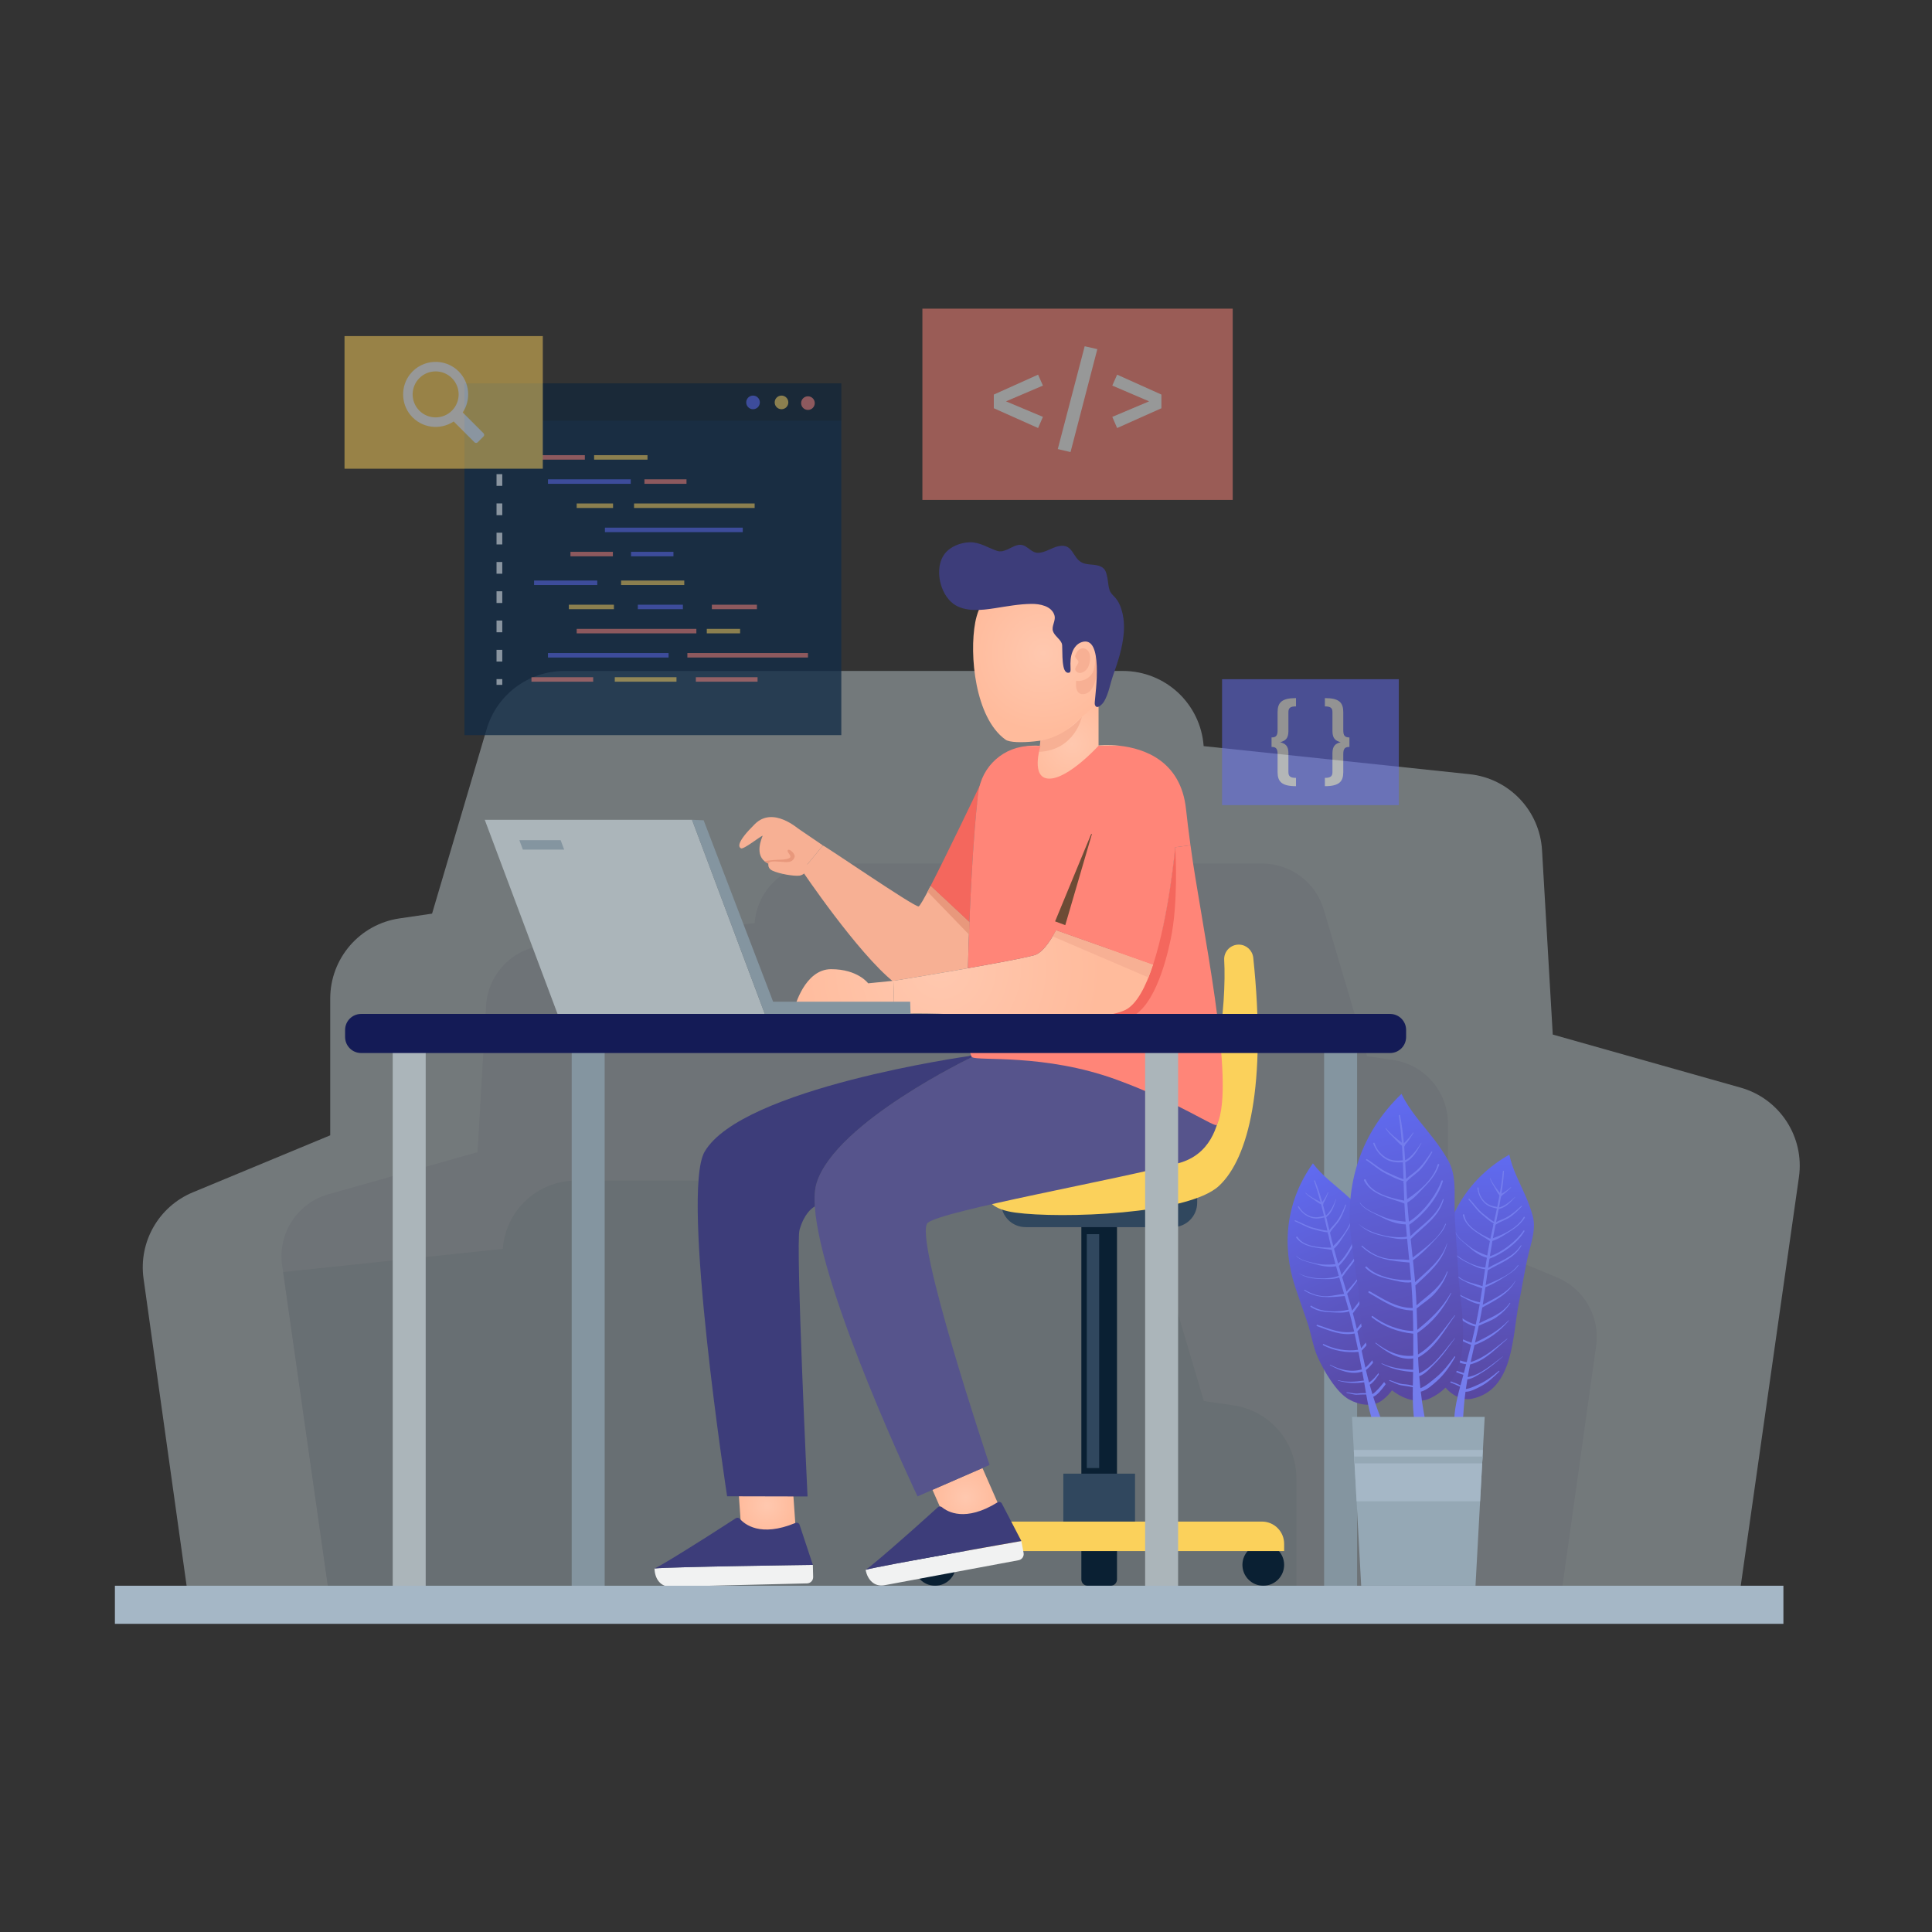 <?xml version="1.0" encoding="UTF-8" standalone="no"?>
<svg
   xmlns:dc="http://purl.org/dc/elements/1.1/"
   xmlns:cc="http://creativecommons.org/ns#"
   xmlns:rdf="http://www.w3.org/1999/02/22-rdf-syntax-ns#"
   xmlns:svg="http://www.w3.org/2000/svg"
   xmlns="http://www.w3.org/2000/svg"
   viewBox="0 0 666.667 666.667"
   height="666.667"
   width="666.667"
   xml:space="preserve"
   id="svg2"
   version="1.1"><rect x="0" y="0" width="666.667" height="666.667" fill="#333333" stroke="none"/><defs
     id="defs6"><clipPath
       id="clipPath20"
       clipPathUnits="userSpaceOnUse"><path
         id="path18"
         d="M 0,500 H 500 V 0 H 0 Z" /></clipPath><clipPath
       id="clipPath42"
       clipPathUnits="userSpaceOnUse"><path
         id="path40"
         d="M 0,500 H 500 V 0 H 0 Z" /></clipPath><clipPath
       id="clipPath50"
       clipPathUnits="userSpaceOnUse"><path
         id="path48"
         d="m 120.232,400.882 h 97.554 v -9.63 h -97.554 z" /></clipPath><clipPath
       id="clipPath154"
       clipPathUnits="userSpaceOnUse"><path
         id="path152"
         d="m 283.851,321.138 -14.508,-8.116 v -5.992 c -1.422,0.16 -2.764,0.064 -4.01,-0.191 v 0 l 0.016,-0.08 c 0,0 -2.141,-12.654 10.641,-12.654 v 0 c 12.174,0 13.724,11.839 13.835,12.973 v 0 c -3.147,0.352 -5.447,0.08 -5.447,0.08 v 0 13.98 z" /></clipPath><radialGradient
       id="radialGradient164"
       spreadMethod="pad"
       gradientTransform="matrix(12.925,0,0,-12.925,277.52,307.621)"
       gradientUnits="userSpaceOnUse"
       r="1"
       cy="0"
       cx="0"
       fy="0"
       fx="0"><stop
         id="stop160"
         offset="0"
         style="stop-opacity:1;stop-color:#ffc8af" /><stop
         id="stop162"
         offset="1"
         style="stop-opacity:1;stop-color:#ffbb9c" /></radialGradient><clipPath
       id="clipPath174"
       clipPathUnits="userSpaceOnUse"><path
         id="path172"
         d="m 252.456,339.035 c -1.581,-8.368 -0.061,-24.736 7.841,-30.385 v 0 c 2.049,-1.466 12.794,-0.194 14.54,1.334 v 0 c 2.574,2.254 5.154,4.502 7.734,6.748 v 0 c 0.57,0.497 1.145,0.998 1.591,1.607 v 0 c 0.626,0.852 0.972,1.875 1.277,2.887 v 0 c 1.783,5.924 3.096,12.426 1.701,18.573 v 0 c -0.748,3.299 -2.304,5.998 -4.36,8.084 v 0 c -3.553,3.604 -8.14,5.264 -12.681,5.263 v 0 c -8.059,-0.001 -15.965,-5.231 -17.643,-14.111" /></clipPath><radialGradient
       id="radialGradient184"
       spreadMethod="pad"
       gradientTransform="matrix(19.921,4.29,4.29,-19.921,270.042,331.017)"
       gradientUnits="userSpaceOnUse"
       r="1"
       cy="0"
       cx="0"
       fy="0"
       fx="0"><stop
         id="stop180"
         offset="0"
         style="stop-opacity:1;stop-color:#ffc8af" /><stop
         id="stop182"
         offset="1"
         style="stop-opacity:1;stop-color:#ffbb9c" /></radialGradient><clipPath
       id="clipPath194"
       clipPathUnits="userSpaceOnUse"><path
         id="path192"
         d="M 0,500 H 500 V 0 H 0 Z" /></clipPath><clipPath
       id="clipPath250"
       clipPathUnits="userSpaceOnUse"><path
         id="path248"
         d="m 241.383,114.457 4.234,-9.65 12.925,5.672 -4.218,9.619 z" /></clipPath><radialGradient
       id="radialGradient260"
       spreadMethod="pad"
       gradientTransform="matrix(8.126,0,0,-8.126,249.963,112.452)"
       gradientUnits="userSpaceOnUse"
       r="1"
       cy="0"
       cx="0"
       fy="0"
       fx="0"><stop
         id="stop256"
         offset="0"
         style="stop-opacity:1;stop-color:#ffc8af" /><stop
         id="stop258"
         offset="1"
         style="stop-opacity:1;stop-color:#ffbb9c" /></radialGradient><clipPath
       id="clipPath270"
       clipPathUnits="userSpaceOnUse"><path
         id="path268"
         d="M 0,500 H 500 V 0 H 0 Z" /></clipPath><clipPath
       id="clipPath282"
       clipPathUnits="userSpaceOnUse"><path
         id="path280"
         d="m 191.949,103.172 h 14.109 l -1.01,14.451 -14.109,0.032 z" /></clipPath><radialGradient
       id="radialGradient292"
       spreadMethod="pad"
       gradientTransform="matrix(7.402,0,0,-7.402,198.499,110.414)"
       gradientUnits="userSpaceOnUse"
       r="1"
       cy="0"
       cx="0"
       fy="0"
       fx="0"><stop
         id="stop288"
         offset="0"
         style="stop-opacity:1;stop-color:#ffc8af" /><stop
         id="stop290"
         offset="1"
         style="stop-opacity:1;stop-color:#ffbb9c" /></radialGradient><clipPath
       id="clipPath302"
       clipPathUnits="userSpaceOnUse"><path
         id="path300"
         d="M 0,500 H 500 V 0 H 0 Z" /></clipPath><clipPath
       id="clipPath330"
       clipPathUnits="userSpaceOnUse"><path
         id="path328"
         d="m 205.69,239.255 h 25.563 l 0.208,6.998 -6.727,-0.671 c 0,0 -2.668,3.659 -9.585,3.659 v 0 c -6.919,0 -9.459,-9.986 -9.459,-9.986" /></clipPath><radialGradient
       id="radialGradient340"
       spreadMethod="pad"
       gradientTransform="matrix(40.92,-6.57,-6.57,-40.92,243.561,249.303)"
       gradientUnits="userSpaceOnUse"
       r="1"
       cy="0"
       cx="0"
       fy="0"
       fx="0"><stop
         id="stop336"
         offset="0"
         style="stop-opacity:1;stop-color:#ffc8af" /><stop
         id="stop338"
         offset="1"
         style="stop-opacity:1;stop-color:#ffbb9c" /></radialGradient><clipPath
       id="clipPath350"
       clipPathUnits="userSpaceOnUse"><path
         id="path348"
         d="M 0,500 H 500 V 0 H 0 Z" /></clipPath><clipPath
       id="clipPath370"
       clipPathUnits="userSpaceOnUse"><path
         id="path368"
         d="m 267.682,252.835 c -2.925,-0.767 -9.987,-2.092 -17.113,-3.339 v 0 c -0.942,-0.175 -1.885,-0.335 -2.827,-0.511 v 0 c -8.484,-1.47 -16.281,-2.732 -16.281,-2.732 v 0 l -0.016,-0.415 v -0.271 l -0.192,-6.312 v -1.602 c 0,0 8.5,0.436 19.221,-0.315 v 0 c 15.003,-1.07 34.351,-1.71 40.757,1.31 v 0 c 3.004,1.422 5.401,6.087 7.286,11.839 v 0 c -0.032,-0.016 -0.064,-0.032 -0.095,-0.048 v 0 l -25.037,8.867 c -1.822,-3.403 -3.771,-5.96 -5.703,-6.471" /></clipPath><radialGradient
       id="radialGradient380"
       spreadMethod="pad"
       gradientTransform="matrix(40.92,-6.57,-6.57,-40.92,243.561,249.303)"
       gradientUnits="userSpaceOnUse"
       r="1"
       cy="0"
       cx="0"
       fy="0"
       fx="0"><stop
         id="stop376"
         offset="0"
         style="stop-opacity:1;stop-color:#ffc8af" /><stop
         id="stop378"
         offset="1"
         style="stop-opacity:1;stop-color:#ffbb9c" /></radialGradient><clipPath
       id="clipPath390"
       clipPathUnits="userSpaceOnUse"><path
         id="path388"
         d="M 0,500 H 500 V 0 H 0 Z" /></clipPath><clipPath
       id="clipPath406"
       clipPathUnits="userSpaceOnUse"><path
         id="path404"
         d="m 273.126,285.814 h 9.997 v -25.178 h -9.997 z" /></clipPath><clipPath
       id="clipPath476"
       clipPathUnits="userSpaceOnUse"><path
         id="path474"
         d="m 373.036,174.096 c -0.376,-3.221 -0.661,-6.451 -1.013,-9.674 v 0 c -0.324,-2.985 -1.333,-6.283 -1.363,-9.241 v 0 c -0.04,-3.733 0.5,-10.258 2.756,-13.341 v 0 c 1.724,-2.355 4.588,-4.411 7.555,-3.807 v 0 c 11.013,2.246 10.496,16.427 12.212,24.752 v 0 c 0.913,4.434 1.544,9.002 2.657,13.385 v 0 c 0.753,2.965 1.767,6.093 0.929,9.189 v 0 c -0.474,1.747 -1.13,3.506 -1.858,5.175 v 0 c -1.595,3.658 -3.406,6.883 -4.199,10.693 v 0 c -10.257,-5.795 -16.321,-15.523 -17.676,-27.131" /></clipPath><linearGradient
       id="linearGradient486"
       spreadMethod="pad"
       gradientTransform="matrix(0.003,-63.3,-63.3,-0.003,383.869,201.227)"
       gradientUnits="userSpaceOnUse"
       y2="0"
       x2="1"
       y1="0"
       x1="0"><stop
         id="stop482"
         offset="0"
         style="stop-opacity:1;stop-color:#606bf1" /><stop
         id="stop484"
         offset="1"
         style="stop-opacity:1;stop-color:#58479f" /></linearGradient><clipPath
       id="clipPath496"
       clipPathUnits="userSpaceOnUse"><path
         id="path494"
         d="M 0,500 H 500 V 0 H 0 Z" /></clipPath><clipPath
       id="clipPath508"
       clipPathUnits="userSpaceOnUse"><path
         id="path506"
         d="m 335.29,166.919 c 1.018,-3.079 2.123,-6.127 3.166,-9.198 v 0 c 0.965,-2.841 1.442,-6.257 2.663,-8.953 v 0 c 1.539,-3.4 4.783,-9.088 8.129,-10.93 v 0 c 2.557,-1.408 6.023,-2.064 8.456,-0.263 v 0 c 9.036,6.685 2.583,19.321 0.624,27.594 v 0 c -1.042,4.405 -2.4,8.812 -3.24,13.255 v 0 c -0.568,3.006 -0.969,6.269 -3.036,8.721 v 0 c -1.167,1.385 -2.506,2.704 -3.867,3.909 v 0 c -2.991,2.643 -5.993,4.803 -8.321,7.923 v 0 c -6.853,-9.584 -8.245,-20.962 -4.574,-32.058" /></clipPath><linearGradient
       id="linearGradient518"
       spreadMethod="pad"
       gradientTransform="matrix(26.719,-57.385,-57.385,-26.719,333.66,196.088)"
       gradientUnits="userSpaceOnUse"
       y2="0"
       x2="1"
       y1="0"
       x1="0"><stop
         id="stop514"
         offset="0"
         style="stop-opacity:1;stop-color:#606bf1" /><stop
         id="stop516"
         offset="1"
         style="stop-opacity:1;stop-color:#58479f" /></linearGradient><clipPath
       id="clipPath528"
       clipPathUnits="userSpaceOnUse"><path
         id="path526"
         d="M 0,500 H 500 V 0 H 0 Z" /></clipPath><clipPath
       id="clipPath540"
       clipPathUnits="userSpaceOnUse"><path
         id="path538"
         d="m 349.815,179.043 c 0.524,-3.979 1.162,-7.941 1.718,-11.915 v 0 c 0.515,-3.678 0.305,-7.942 1.164,-11.501 v 0 c 1.084,-4.49 3.711,-12.156 7.352,-15.171 v 0 c 2.784,-2.303 6.843,-3.903 10.219,-2.277 v 0 c 12.533,6.034 7.614,22.892 7.149,33.401 v 0 c -0.248,5.596 -0.877,11.268 -0.871,16.866 v 0 c 0.005,3.784 0.274,7.845 -1.671,11.305 v 0 c -1.099,1.953 -2.419,3.865 -3.798,5.645 v 0 c -3.023,3.907 -6.173,7.228 -8.28,11.559 v 0 c -10.55,-10.062 -14.876,-23.574 -12.982,-37.912" /></clipPath><linearGradient
       id="linearGradient550"
       spreadMethod="pad"
       gradientTransform="matrix(19.194,-75.95,-75.95,-19.194,354.588,214.88)"
       gradientUnits="userSpaceOnUse"
       y2="0"
       x2="1"
       y1="0"
       x1="0"><stop
         id="stop546"
         offset="0"
         style="stop-opacity:1;stop-color:#606bf1" /><stop
         id="stop548"
         offset="1"
         style="stop-opacity:1;stop-color:#58479f" /></linearGradient><clipPath
       id="clipPath560"
       clipPathUnits="userSpaceOnUse"><path
         id="path558"
         d="M 0,500 H 500 V 0 H 0 Z" /></clipPath><clipPath
       id="clipPath584"
       clipPathUnits="userSpaceOnUse"><path
         id="path582"
         d="M 0,500 H 500 V 0 H 0 Z" /></clipPath></defs><g
     transform="matrix(1.333,0,0,-1.333,0,666.667)"
     id="g10"><path
       id="path12"
       style="fill:#f9fbfc;fill-opacity:0;fill-rule:nonzero;stroke:none"
       d="M 0,0 H 500 V 500 H 0 Z" /><g
       style="opacity:0.576"
       id="g14"><g
         style="opacity:0.671"
         clip-path="url(#clipPath20)"
         id="g16"><g
           style=""
           transform="translate(465.681,195.415)"
           id="g22"><path
             id="path24"
             style="fill:#dae8ef;fill-opacity:1;fill-rule:nonzero;stroke:none"
             d="m 0,0 -15.767,-110.709 h -400.916 l -11.84,84.456 c -1.317,9.462 3.915,18.632 12.743,22.303 l 35.582,14.766 v 35.388 c 0,10.426 7.634,19.266 17.95,20.766 l 8.414,1.232 14.132,47.788 c 2.635,8.927 10.829,15.035 20.121,15.035 h 144.56 c 5.5,0 10.536,-2.121 14.292,-5.608 3.755,-3.5 6.231,-8.366 6.633,-13.853 l 68.835,-7.268 c 10.219,-1.085 18.146,-9.389 18.755,-19.645 l 2.78,-47.752 48.642,-13.742 C -4.963,20.304 1.476,10.402 0,0" /></g><g
           style=""
           transform="translate(73.034,172.583)"
           id="g26"><path
             id="path28"
             style="fill:#ccd9e2;fill-opacity:1;fill-rule:nonzero;stroke:none"
             d="m 0,0 12.515,-87.877 h 318.231 l 9.399,67.037 c 1.045,7.512 -3.107,14.79 -10.115,17.703 L 301.786,8.585 v 28.089 c 0,8.276 -6.058,15.293 -14.247,16.483 l -6.679,0.978 -11.218,37.933 c -2.091,7.085 -8.595,11.934 -15.971,11.934 H 138.925 c -4.365,0 -8.363,-1.684 -11.344,-4.452 -2.981,-2.778 -4.946,-6.64 -5.266,-10.996 L 67.677,82.786 C 59.565,81.924 53.274,75.333 52.79,67.192 L 50.583,29.289 11.973,18.381 C 3.939,16.115 -1.171,8.256 0,0" /></g><g
           style=""
           transform="translate(335.572,117.451)"
           id="g30"><path
             id="path32"
             style="fill:#bcced8;fill-opacity:1;fill-rule:nonzero;stroke:none"
             d="m 0,0 c 0,9.472 -6.936,17.503 -16.307,18.865 l -7.643,1.119 -12.84,43.414 c -2.393,8.109 -9.837,13.659 -18.278,13.659 h -131.327 c -4.996,0 -9.571,-1.927 -12.982,-5.096 -3.413,-3.179 -5.661,-7.599 -6.027,-12.584 l -56.857,-6.003 12.264,-86.119 H 1.44 L 0,-32.147 Z" /></g></g></g><path
       id="path34"
       style="fill:#112b46;fill-opacity:1;fill-rule:nonzero;stroke:none;opacity:0.773"
       d="m 217.786,309.828 h -97.555 v 91.054 h 97.555 z" /><g
       style="opacity:0.843"
       id="g36"><g
         style="opacity:0.6"
         clip-path="url(#clipPath42)"
         id="g38"><g
           style=""
           id="g44"><g
             style=""
             id="g46" /><g
             style=""
             id="g56"><g
               style=""
               id="g54"
               clip-path="url(#clipPath50)"><path
                 id="path52"
                 style="fill:#1d262d;fill-opacity:1;fill-rule:nonzero;stroke:none"
                 d="m 217.786,391.252 h -97.555 v 9.63 h 97.555 z" /></g></g></g><g
           style=""
           transform="translate(196.698,395.958)"
           id="g58"><path
             id="path60"
             style="fill:#606bf1;fill-opacity:1;fill-rule:nonzero;stroke:none"
             d="m 0,0 c 0,-0.975 -0.79,-1.766 -1.765,-1.766 -0.975,0 -1.765,0.791 -1.765,1.766 0,0.975 0.79,1.765 1.765,1.765 C -0.79,1.765 0,0.975 0,0" /></g><g
           style=""
           transform="translate(204.069,395.958)"
           id="g62"><path
             id="path64"
             style="fill:#fbd15b;fill-opacity:1;fill-rule:nonzero;stroke:none"
             d="m 0,0 c 0,-0.975 -0.79,-1.766 -1.766,-1.766 -0.974,0 -1.764,0.791 -1.764,1.766 0,0.975 0.79,1.765 1.764,1.765 C -0.79,1.765 0,0.975 0,0" /></g><g
           style=""
           transform="translate(210.913,395.772)"
           id="g66"><path
             id="path68"
             style="fill:#ff8578;fill-opacity:1;fill-rule:nonzero;stroke:none"
             d="m 0,0 c 0,-0.975 -0.79,-1.765 -1.765,-1.765 -0.975,0 -1.765,0.79 -1.765,1.765 0,0.975 0.79,1.765 1.765,1.765 C -0.79,1.765 0,0.975 0,0" /></g><path
           id="path70"
           style="fill:#ff8578;fill-opacity:1;fill-rule:nonzero;stroke:none"
           d="m 151.395,381.139 h -13.816 v 1.161 h 13.816 z" /><path
           id="path72"
           style="fill:#fbd15b;fill-opacity:1;fill-rule:nonzero;stroke:none"
           d="m 167.612,381.139 h -13.817 v 1.161 h 13.817 z" /><path
           id="path74"
           style="fill:#606bf1;fill-opacity:1;fill-rule:nonzero;stroke:none"
           d="m 163.277,374.883 h -21.426 v 1.161 h 21.426 z" /><path
           id="path76"
           style="fill:#ff8578;fill-opacity:1;fill-rule:nonzero;stroke:none"
           d="M 177.711,374.883 H 166.82 v 1.161 h 10.891 z" /><path
           id="path78"
           style="fill:#fbd15b;fill-opacity:1;fill-rule:nonzero;stroke:none"
           d="m 158.694,368.627 h -9.41 v 1.161 h 9.41 z" /><path
           id="path80"
           style="fill:#fbd15b;fill-opacity:1;fill-rule:nonzero;stroke:none"
           d="m 195.351,368.627 h -31.218 v 1.161 h 31.218 z" /><path
           id="path82"
           style="fill:#606bf1;fill-opacity:1;fill-rule:nonzero;stroke:none"
           d="m 192.27,362.372 h -35.677 v 1.162 h 35.677 z" /><path
           id="path84"
           style="fill:#ff8578;fill-opacity:1;fill-rule:nonzero;stroke:none"
           d="m 158.653,356.116 h -10.98 v 1.162 h 10.98 z" /><path
           id="path86"
           style="fill:#606bf1;fill-opacity:1;fill-rule:nonzero;stroke:none"
           d="m 174.331,356.116 h -10.98 v 1.162 h 10.98 z" /><path
           id="path88"
           style="fill:#ff8578;fill-opacity:1;fill-rule:nonzero;stroke:none"
           d="m 153.552,324.821 h -15.974 v -1.161 h 15.974 z" /><path
           id="path90"
           style="fill:#fbd15b;fill-opacity:1;fill-rule:nonzero;stroke:none"
           d="m 175.119,324.821 h -15.974 v -1.161 h 15.974 z" /><path
           id="path92"
           style="fill:#ff8578;fill-opacity:1;fill-rule:nonzero;stroke:none"
           d="m 196.106,324.821 h -15.974 v -1.161 h 15.974 z" /><path
           id="path94"
           style="fill:#606bf1;fill-opacity:1;fill-rule:nonzero;stroke:none"
           d="m 173.069,331.077 h -31.218 v -1.161 h 31.218 z" /><path
           id="path96"
           style="fill:#ff8578;fill-opacity:1;fill-rule:nonzero;stroke:none"
           d="m 209.153,331.077 h -31.217 v -1.161 h 31.217 z" /><path
           id="path98"
           style="fill:#ff8578;fill-opacity:1;fill-rule:nonzero;stroke:none"
           d="m 180.263,337.333 h -30.979 v -1.161 h 30.979 z" /><path
           id="path100"
           style="fill:#fbd15b;fill-opacity:1;fill-rule:nonzero;stroke:none"
           d="m 191.585,337.333 h -8.622 v -1.161 h 8.622 z" /><path
           id="path102"
           style="fill:#fbd15b;fill-opacity:1;fill-rule:nonzero;stroke:none"
           d="m 158.923,343.589 h -11.662 v -1.162 h 11.662 z" /><path
           id="path104"
           style="fill:#606bf1;fill-opacity:1;fill-rule:nonzero;stroke:none"
           d="m 176.778,343.589 h -11.662 v -1.162 h 11.662 z" /><path
           id="path106"
           style="fill:#ff8578;fill-opacity:1;fill-rule:nonzero;stroke:none"
           d="m 195.94,343.589 h -11.662 v -1.162 h 11.662 z" /><path
           id="path108"
           style="fill:#fbd15b;fill-opacity:1;fill-rule:nonzero;stroke:none"
           d="m 177.132,349.845 h -16.353 v -1.162 h 16.353 z" /><path
           id="path110"
           style="fill:#606bf1;fill-opacity:1;fill-rule:nonzero;stroke:none"
           d="m 154.61,349.845 h -16.353 v -1.162 h 16.353 z" /><path
           id="path112"
           style="fill:#f9fbfc;fill-opacity:1;fill-rule:nonzero;stroke:none"
           d="m 130.021,381.929 h -1.486 v 1.486 h 1.486 z" /><path
           id="path114"
           style="fill:#f9fbfc;fill-opacity:1;fill-rule:nonzero;stroke:none"
           d="m 130.021,374.35 h -1.486 v 3.032 h 1.486 z m 0,-7.58 h -1.486 v 3.032 h 1.486 z m 0,-7.579 h -1.486 v 3.032 h 1.486 z m 0,-7.579 h -1.486 v 3.032 h 1.486 z m 0,-7.579 h -1.486 v 3.032 h 1.486 z m 0,-7.58 h -1.486 v 3.031 h 1.486 z m 0,-7.579 h -1.486 v 3.031 h 1.486 z" /><path
           id="path116"
           style="fill:#f9fbfc;fill-opacity:1;fill-rule:nonzero;stroke:none"
           d="m 130.021,322.839 h -1.486 v 1.487 h 1.486 z" /><path
           id="path118"
           style="fill:#ff8578;fill-opacity:1;fill-rule:nonzero;stroke:none"
           d="m 319.106,370.71 h -80.33 v 49.515 h 80.33 z" /><g
           style=""
           transform="translate(269.975,400.31)"
           id="g120"><path
             id="path122"
             style="fill:#f9fbfc;fill-opacity:1;fill-rule:nonzero;stroke:none"
             d="M 0,0 -9.558,-4.079 0,-8.098 l -1.251,-2.888 -11.461,5.121 v 3.543 l 11.461,5.151 z" /></g><g
           style=""
           transform="translate(284.06,409.747)"
           id="g124"><path
             id="path126"
             style="fill:#f9fbfc;fill-opacity:1;fill-rule:nonzero;stroke:none"
             d="m 0,0 -6.937,-26.646 -3.304,0.774 6.967,26.616 z" /></g><g
           style=""
           transform="translate(300.647,397.987)"
           id="g128"><path
             id="path130"
             style="fill:#f9fbfc;fill-opacity:1;fill-rule:nonzero;stroke:none"
             d="m 0,0 v -3.543 l -11.463,-5.121 -1.25,2.888 9.527,4.019 -9.527,4.079 1.25,2.829 z" /></g><path
           id="path132"
           style="fill:#606bf1;fill-opacity:1;fill-rule:nonzero;stroke:none"
           d="M 362.101,291.704 H 316.348 V 324.3 h 45.753 z" /><g
           style=""
           transform="translate(335.486,317.263)"
           id="g134"><path
             id="path136"
             style="fill:#f1f2f2;fill-opacity:1;fill-rule:nonzero;stroke:none"
             d="m 0,0 c -1.472,0 -1.963,-0.397 -1.963,-1.495 v -4.906 c 0,-1.915 -0.794,-2.499 -2.126,-2.873 1.332,-0.351 2.126,-0.935 2.126,-2.827 v -4.906 c 0,-1.097 0.514,-1.495 1.963,-1.495 v -2.149 c -3.715,0 -4.767,1.192 -4.767,3.668 v 4.649 c 0,1.331 -0.349,1.845 -1.564,1.845 v 2.453 c 1.215,0 1.564,0.537 1.564,1.869 v 4.649 c 0,2.499 1.052,3.667 4.767,3.667 z" /></g><g
           style=""
           transform="translate(347.728,315.745)"
           id="g138"><path
             id="path140"
             style="fill:#f1f2f2;fill-opacity:1;fill-rule:nonzero;stroke:none"
             d="M 0,0 V -4.649 C 0,-5.98 0.351,-6.518 1.589,-6.518 V -8.971 C 0.351,-8.971 0,-9.485 0,-10.816 v -4.649 c 0,-2.476 -1.051,-3.668 -4.765,-3.668 v 2.149 c 1.449,0 1.962,0.398 1.962,1.495 v 4.906 c 0,1.892 0.794,2.477 2.126,2.827 -1.332,0.374 -2.126,0.958 -2.126,2.873 v 4.906 c 0,1.098 -0.49,1.495 -1.962,1.495 V 3.667 C -1.051,3.667 0,2.5 0,0" /></g><path
           id="path142"
           style="fill:#fbd15b;fill-opacity:1;fill-rule:nonzero;stroke:none"
           d="m 140.513,378.792 h -51.33 v 34.332 h 51.33 z" /><g
           style=""
           transform="translate(116.984,393.818)"
           id="g144"><path
             id="path146"
             style="fill:#f9fbfc;fill-opacity:1;fill-rule:nonzero;stroke:none"
             d="m 0,0 c -2.323,-2.323 -6.102,-2.322 -8.425,0 -2.323,2.323 -2.323,6.102 0,8.425 2.323,2.323 6.102,2.323 8.425,0 C 2.323,6.102 2.323,2.323 0,0 m -10.813,9.45 c -2.451,-3.067 -2.414,-7.549 0.084,-10.578 2.837,-3.443 7.697,-3.997 11.189,-1.669 l 5.388,-5.387 c 0.227,-0.228 0.595,-0.228 0.823,0 l 1.514,1.514 c 0.227,0.227 0.227,0.595 0,0.823 L 2.797,-0.46 c 2.182,3.272 1.833,7.745 -1.052,10.63 -3.51,3.509 -9.37,3.269 -12.558,-0.72" /></g></g></g><g
       id="g148"><g
         clip-path="url(#clipPath154)"
         id="g150"><g
           id="g156"><g
             id="g158"><path
               id="path166"
               style="fill:url(#radialGradient164);stroke:none"
               d="m 283.851,321.138 -14.508,-8.116 v -5.992 c -1.422,0.16 -2.764,0.064 -4.01,-0.191 v 0 l 0.016,-0.08 c 0,0 -2.141,-12.654 10.641,-12.654 v 0 c 12.174,0 13.724,11.839 13.835,12.973 v 0 c -3.147,0.352 -5.447,0.08 -5.447,0.08 v 0 13.98 z" /></g></g></g></g><g
       id="g168"><g
         clip-path="url(#clipPath174)"
         id="g170"><g
           id="g176"><g
             id="g178"><path
               id="path186"
               style="fill:url(#radialGradient184);stroke:none"
               d="m 252.456,339.035 c -1.581,-8.368 -0.061,-24.736 7.841,-30.385 v 0 c 2.049,-1.466 12.794,-0.194 14.54,1.334 v 0 c 2.574,2.254 5.154,4.502 7.734,6.748 v 0 c 0.57,0.497 1.145,0.998 1.591,1.607 v 0 c 0.626,0.852 0.972,1.875 1.277,2.887 v 0 c 1.783,5.924 3.096,12.426 1.701,18.573 v 0 c -0.748,3.299 -2.304,5.998 -4.36,8.084 v 0 c -3.553,3.604 -8.14,5.264 -12.681,5.263 v 0 c -8.059,-0.001 -15.965,-5.231 -17.643,-14.111" /></g></g></g></g><g
       id="g188"><g
         clip-path="url(#clipPath194)"
         id="g190"><g
           transform="translate(278.342,330.118)"
           id="g196"><path
             id="path198"
             style="fill:#f7b094;fill-opacity:1;fill-rule:nonzero;stroke:none"
             d="M 0,0 C 0.105,1.336 1.479,2.799 2.858,1.932 4.286,1.035 3.95,-1.338 3.358,-2.645 2.895,-3.668 1.343,-4.79 0.292,-3.837 c -0.881,0.798 0.487,1.739 0.532,2.468 0.041,0.656 -1.271,1.126 -0.734,1.828" /></g><g
           transform="translate(278.595,323.939)"
           id="g200"><path
             id="path202"
             style="fill:#f7b094;fill-opacity:1;fill-rule:nonzero;stroke:none"
             d="m 0,0 c 1.44,-0.433 3.88,0.666 4.497,2.672 0.617,2.006 0.551,4.296 0.551,4.296 0,0 0.725,-1.816 0.352,-4.738 C 5.027,-0.691 4.004,-3.474 1.711,-3.511 -0.582,-3.547 0,0 0,0" /></g><g
           transform="translate(276.828,326.018)"
           id="g204"><path
             id="path206"
             style="fill:#3d3d7a;fill-opacity:1;fill-rule:nonzero;stroke:none"
             d="m 0,0 c -0.047,-0.023 -0.1,-0.04 -0.161,-0.048 -0.892,-0.125 -1.248,0.954 -1.38,1.629 -0.31,1.577 -0.261,3.173 -0.315,4.768 -0.013,0.4 0.018,0.899 -0.146,1.275 -0.501,1.147 -1.835,1.892 -2.243,3.077 -0.474,1.378 0.864,2.753 0.333,4.261 -0.813,2.311 -3.78,2.842 -5.926,2.817 -3.221,-0.038 -6.36,-0.635 -9.538,-1.128 -3.355,-0.521 -7.644,-1.015 -10.6,1.107 -3.563,2.557 -5.051,9.221 -2.392,12.87 1.449,1.99 4.198,3.049 6.606,3.104 2.553,0.059 4.71,-1.463 7.052,-2.229 1.865,-0.61 3.669,1.174 5.412,1.523 2.192,0.437 3.122,-1.955 5.061,-2.021 1.883,-0.063 3.73,1.408 5.561,1.742 3.651,0.667 3.436,-3 5.885,-4.252 1.522,-0.778 3.489,-0.308 5.029,-1.099 1.17,-0.6 1.334,-1.656 1.589,-2.853 0.221,-1.034 0.233,-2.228 0.573,-3.211 0.307,-0.884 1.049,-1.442 1.628,-2.133 0.632,-0.755 1.035,-1.636 1.356,-2.581 0.711,-2.098 0.869,-4.361 0.675,-6.557 C 13.733,6.375 12.547,2.746 11.315,-0.726 10.517,-2.979 10.22,-5.324 8.991,-7.456 8.661,-8.029 7.195,-9.703 6.649,-8.456 6.533,-8.189 6.551,-7.885 6.571,-7.594 6.733,-5.271 8.896,9.693 3.227,7.896 2.037,7.518 1.239,6.528 0.795,5.398 0.265,4.047 0.228,2.686 0.295,1.258 0.305,1.054 0.31,0.849 0.302,0.645 0.292,0.381 0.226,0.113 0,0" /></g><g
           transform="translate(269.343,308.401)"
           id="g208"><path
             id="path210"
             style="fill:#f7b094;fill-opacity:1;fill-rule:nonzero;stroke:none"
             d="m 0,0 c 6.446,1.036 10.699,6.128 10.699,6.128 0,0 -1.738,-8.582 -11.086,-9.035 z" /></g><g
           transform="translate(279.924,191.43)"
           id="g212"><path
             id="path214"
             style="fill:#0a2033;fill-opacity:1;fill-rule:nonzero;stroke:none"
             d="m 0,0 h 9.227 v -88.525 c 0,-0.898 -0.729,-1.626 -1.626,-1.626 H 1.626 C 0.728,-90.151 0,-89.423 0,-88.525 Z" /></g><g
           transform="translate(259.166,190.164)"
           id="g216"><path
             id="path218"
             style="fill:#30475e;fill-opacity:1;fill-rule:nonzero;stroke:none"
             d="m 0,0 h 50.742 v -1.385 c 0,-3.487 -2.827,-6.314 -6.314,-6.314 H 6.313 C 2.827,-7.699 0,-4.872 0,-1.385 Z" /></g><g
           transform="translate(279.924,111.774)"
           id="g220"><path
             id="path222"
             style="fill:#0a2033;fill-opacity:1;fill-rule:nonzero;stroke:none"
             d="m 0,0 h 9.227 v -20.514 c 0,-0.898 -0.729,-1.626 -1.626,-1.626 H 1.626 C 0.728,-22.14 0,-21.412 0,-20.514 Z" /></g><g
           transform="translate(236.657,95.035)"
           id="g224"><path
             id="path226"
             style="fill:#0a2033;fill-opacity:1;fill-rule:nonzero;stroke:none"
             d="m 0,0 c 0,-2.982 2.418,-5.4 5.4,-5.4 2.982,0 5.4,2.418 5.4,5.4 0,2.982 -2.418,5.399 -5.4,5.399 C 2.418,5.399 0,2.982 0,0" /></g><g
           transform="translate(321.617,95.035)"
           id="g228"><path
             id="path230"
             style="fill:#0a2033;fill-opacity:1;fill-rule:nonzero;stroke:none"
             d="M 0,0 C 0,-2.982 2.417,-5.4 5.399,-5.4 8.382,-5.4 10.8,-2.982 10.8,0 10.8,2.982 8.382,5.399 5.399,5.399 2.417,5.399 0,2.982 0,0" /></g><path
           id="path232"
           style="fill:#30475e;fill-opacity:1;fill-rule:nonzero;stroke:none"
           d="m 275.256,102.43 h 18.562 v 16.221 h -18.562 z" /><g
           transform="translate(236.657,98.613)"
           id="g234"><path
             id="path236"
             style="fill:#fbd15b;fill-opacity:1;fill-rule:nonzero;stroke:none"
             d="m 0,0 h 95.76 v 1.882 c 0,3.177 -2.575,5.751 -5.752,5.751 H 5.751 C 2.575,7.633 0,5.059 0,1.882 Z" /></g><path
           id="path238"
           style="fill:#30475e;fill-opacity:1;fill-rule:nonzero;stroke:none"
           d="m 284.537,120.098 h -3.2 v 60.548 h 3.2 z" /><g
           transform="translate(320.786,255.597)"
           id="g240"><path
             id="path242"
             style="fill:#fbd15b;fill-opacity:1;fill-rule:nonzero;stroke:none"
             d="m 0,0 c -2.214,0.07 -4.014,-1.763 -3.886,-3.974 0.634,-10.989 -1.696,-37.8 -11.932,-46.947 -12.516,-11.185 -47.99,-9.662 -47.99,-9.662 0,0 -5.858,-7.189 5.859,-8.787 11.717,-1.597 44.736,-0.533 52.724,6.923 7.733,7.218 12.324,26.127 8.864,59.039 C 3.44,-1.521 1.897,-0.06 0,0" /></g></g></g><g
       id="g244"><g
         clip-path="url(#clipPath250)"
         id="g246"><g
           id="g252"><g
             id="g254"><path
               id="path262"
               style="fill:url(#radialGradient260);stroke:none"
               d="m 241.383,114.457 4.234,-9.65 12.925,5.672 -4.218,9.619 z" /></g></g></g></g><g
       id="g264"><g
         clip-path="url(#clipPath270)"
         id="g266"><g
           transform="translate(315.277,227.001)"
           id="g272"><path
             id="path274"
             style="fill:#56548c;fill-opacity:1;fill-rule:nonzero;stroke:none"
             d="m 0,0 c -0.799,-1.598 -58.229,-0.032 -63.653,-0.527 0,0 -35.15,-16.777 -40.199,-32.482 -0.511,-1.582 -0.655,-3.675 -0.495,-6.168 1.406,-22.112 26.586,-75.06 26.586,-75.06 l 3.866,1.693 12.942,5.641 1.838,0.799 c 0,0 -19.972,59.514 -15.978,62.709 3.994,3.196 49.258,11.184 64.963,15.434 C 5.592,-23.694 0,0 0,0" /></g></g></g><g
       id="g276"><g
         clip-path="url(#clipPath282)"
         id="g278"><g
           id="g284"><g
             id="g286"><path
               id="path294"
               style="fill:url(#radialGradient292);stroke:none"
               d="m 191.949,103.172 h 14.109 l -1.01,14.451 -14.109,0.032 z" /></g></g></g></g><g
       id="g296"><g
         clip-path="url(#clipPath302)"
         id="g298"><g
           transform="translate(251.337,226.969)"
           id="g304"><path
             id="path306"
             style="fill:#3d3d7a;fill-opacity:1;fill-rule:nonzero;stroke:none"
             d="m 0,0 -0.512,-0.224 c 0,0 -58.843,-8.26 -68.429,-24.764 -6.232,-10.738 5.829,-89.19 5.829,-89.19 l 20.818,-0.048 c 0,0 -3.113,65.352 -2.075,68.995 1.167,4.154 3.164,5.656 3.963,6.086 -0.16,2.494 -0.017,4.586 0.495,6.168 5.049,15.706 40.198,32.482 40.198,32.482 C 0.176,-0.416 0.08,-0.24 0,0" /></g><g
           transform="translate(308.173,281.339)"
           id="g308"><path
             id="path310"
             style="fill:#ff8578;fill-opacity:1;fill-rule:nonzero;stroke:none"
             d="m 0,0 -3.946,-0.543 c 0,0 -0.959,-10.641 -3.308,-21.282 l -49.161,-18.661 -0.672,-3.563 c -0.207,0.016 -0.415,0.031 -0.606,0.048 0.015,-0.735 0.015,-1.454 0.047,-2.125 0.112,-4.106 0.383,-7.062 0.815,-8.244 0.08,-0.24 0.176,-0.416 0.288,-0.495 1.335,-1.089 18.723,1.021 37.521,-5.881 C -2.72,-66.732 6.418,-73.271 6.84,-72.393 11.964,-61.741 2.636,-19.939 0,0" /></g><g
           transform="translate(303.044,256.958)"
           id="g312"><path
             id="path314"
             style="fill:#f4675d;fill-opacity:1;fill-rule:nonzero;stroke:none"
             d="m 0,0 c -1.31,-6.295 -4.697,-18.821 -11.344,-20.499 -8.676,-2.205 -25.451,-2.093 -41.173,-1.246 -0.032,0.671 -0.032,1.39 -0.047,2.125 0.191,-0.017 0.399,-0.032 0.606,-0.048 l 0.672,3.563 49.161,18.661 c 2.349,10.641 3.308,21.282 3.308,21.282 0,0 0,-0.064 0.015,-0.176 C 1.294,22.016 1.966,9.298 0,0" /></g><g
           transform="translate(253.766,297.044)"
           id="g316"><path
             id="path318"
             style="fill:#f4675d;fill-opacity:1;fill-rule:nonzero;stroke:none"
             d="m 0,0 c -0.879,-1.598 -2.142,-18.693 -2.828,-35.661 l -10.05,9.379 C -8.612,-18.022 0,0 0,0" /></g><g
           transform="translate(247.742,248.985)"
           id="g320"><path
             id="path322"
             style="fill:#f7b094;fill-opacity:1;fill-rule:nonzero;stroke:none"
             d="m 0,0 c -8.484,-1.47 -16.281,-2.732 -16.281,-2.732 l -0.016,-0.415 c -9.442,7.541 -23.807,28.902 -23.807,28.902 0,0 4.298,5.161 5.37,6.519 0.159,0.207 23.582,-15.914 24.78,-15.77 0.304,0.032 1.502,2.141 3.1,5.273 L 3.195,12.398 C 3.035,8.356 2.907,4.33 2.827,0.511 1.885,0.335 0.942,0.175 0,0" /></g></g></g><g
       id="g324"><g
         clip-path="url(#clipPath330)"
         id="g326"><g
           id="g332"><g
             id="g334"><path
               id="path342"
               style="fill:url(#radialGradient340);stroke:none"
               d="m 205.69,239.255 h 25.563 l 0.208,6.998 -6.727,-0.671 c 0,0 -2.668,3.659 -9.585,3.659 v 0 c -6.919,0 -9.459,-9.986 -9.459,-9.986" /></g></g></g></g><g
       id="g344"><g
         clip-path="url(#clipPath350)"
         id="g346"><g
           transform="translate(212.815,281.419)"
           id="g352"><path
             id="path354"
             style="fill:#f7b094;fill-opacity:1;fill-rule:nonzero;stroke:none"
             d="m 0,0 0.192,-0.16 c -1.071,-1.358 -5.369,-6.519 -5.369,-6.519 l -2.668,1.886 c 0,0 -2.939,-1.79 -6.358,0.08 -3.564,1.933 -1.359,6.549 -1.176,7.096 -0.69,-0.195 -4.96,-3.645 -5.631,-3.278 -0.671,0.368 -1.166,1.582 3.612,6.295 4.76,4.713 11.247,-1.342 11.439,-1.342 z" /></g><g
           transform="translate(199.168,277.507)"
           id="g356"><path
             id="path358"
             style="fill:#f7b094;fill-opacity:1;fill-rule:nonzero;stroke:none"
             d="m 0,0 c 0,0 -1.03,-1.929 0.801,-2.767 1.831,-0.838 5.393,-1.443 6.924,-1.296 1.53,0.147 2.747,2.289 2.747,2.289 L 5.837,2.575 H 2.132 Z" /></g><g
           transform="translate(198.894,276.56)"
           id="g360"><path
             id="path362"
             style="fill:#e8987c;fill-opacity:1;fill-rule:nonzero;stroke:none"
             d="M 0,0 C 0.274,0.947 2.906,0.442 4.537,0.403 5.739,0.375 6.397,0.689 6.77,1.604 7.141,2.521 5.396,3.979 5.053,3.521 4.709,3.064 5.682,2.419 5.711,1.812 5.739,1.204 3.994,1.004 2.649,1.004 1.305,1.004 -1.016,0.653 -1.016,0.653 Z" /></g></g></g><g
       id="g364"><g
         clip-path="url(#clipPath370)"
         id="g366"><g
           id="g372"><g
             id="g374"><path
               id="path382"
               style="fill:url(#radialGradient380);stroke:none"
               d="m 267.682,252.835 c -2.925,-0.767 -9.987,-2.092 -17.113,-3.339 v 0 c -0.942,-0.175 -1.885,-0.335 -2.827,-0.511 v 0 c -8.484,-1.47 -16.281,-2.732 -16.281,-2.732 v 0 l -0.016,-0.415 v -0.271 l -0.192,-6.312 v -1.602 c 0,0 8.5,0.436 19.221,-0.315 v 0 c 15.003,-1.07 34.351,-1.71 40.757,1.31 v 0 c 3.004,1.422 5.401,6.087 7.286,11.839 v 0 c -0.032,-0.016 -0.064,-0.032 -0.095,-0.048 v 0 l -25.037,8.867 c -1.822,-3.403 -3.771,-5.96 -5.703,-6.471" /></g></g></g></g><g
       id="g384"><g
         clip-path="url(#clipPath390)"
         id="g386"><g
           transform="translate(273.385,259.307)"
           id="g392"><path
             id="path394"
             style="fill:#f7b094;fill-opacity:1;fill-rule:nonzero;stroke:none"
             d="m 0,0 25.037,-8.868 -1.134,-3.345 -24.779,10.63 z" /></g><g
           transform="translate(273.385,259.307)"
           id="g396"><path
             id="path398"
             style="fill:#ff8578;fill-opacity:1;fill-rule:nonzero;stroke:none"
             d="m 0,0 c -1.821,-3.403 -3.771,-5.96 -5.703,-6.471 -2.924,-0.767 -9.986,-2.093 -17.112,-3.339 0.08,3.818 0.208,7.845 0.368,11.887 0.686,16.967 1.949,34.063 2.828,35.661 1.437,2.668 5.368,8.468 11.567,9.794 l 0.016,-0.08 c 0,0 -2.141,-12.654 10.64,-12.654 12.175,0 13.725,11.839 13.836,12.973 6.264,-0.703 15.867,-3.834 17.193,-16.424 0.271,-2.493 0.654,-5.688 1.15,-9.315 l -3.947,-0.543 c 0,0 -1.598,-17.735 -5.703,-30.309 -0.032,-0.015 -0.065,-0.032 -0.096,-0.048 z" /></g><g
           id="g400"><g
             id="g402" /><g
             id="g414"><g
               id="g412"
               clip-path="url(#clipPath406)"><g
                 id="g410"
                 transform="translate(273.126,261.614)"><path
                   id="path408"
                   style="fill:#6d4b35;fill-opacity:1;fill-rule:nonzero;stroke:none"
                   d="M 0,0 9.997,24.201 2.633,-0.978 Z" /></g></g></g></g><g
           transform="translate(289.825,307.078)"
           id="g416"><path
             id="path418"
             style="fill:#ff8578;fill-opacity:1;fill-rule:nonzero;stroke:none"
             d="m 0,0 h -5.447 c 0,0 -7.754,-8.513 -12.738,-8.513 -4.984,0 -2.297,8.465 -2.297,8.465 h -2.432 c -6.984,0 -12.862,-5.245 -13.653,-12.185 -0.09,-0.795 -0.173,-1.549 -0.244,-2.231 -0.533,-5.15 20.33,-8.898 20.33,-8.898 l 10.742,0.601 6.523,12.727 1.3,5.212 z" /></g><g
           transform="translate(224.083,93.736)"
           id="g420"><path
             id="path422"
             style="fill:#f1f2f2;fill-opacity:1;fill-rule:nonzero;stroke:none"
             d="m 0,0 c 0.485,-2.603 2.29,-4.453 4.893,-3.968 l 34.701,6.473 c 0.878,0.163 1.456,1.008 1.293,1.886 L 40.313,7.47 c 0,0 -36.497,-6.387 -40.331,-7.45 z" /></g><g
           transform="translate(234.407,102.474)"
           id="g424"><path
             id="path426"
             style="fill:#3d3d7a;fill-opacity:1;fill-rule:nonzero;stroke:none"
             d="m 0,0 c 0.361,0.314 0.71,0.626 1.072,0.939 0.696,0.623 1.381,1.23 2.04,1.818 0.348,0.311 0.697,0.623 1.019,0.915 0.634,0.567 1.23,1.099 1.765,1.577 0.385,0.347 0.745,0.675 1.068,0.968 0.593,0.531 1.077,0.965 1.417,1.269 0.294,0.263 0.73,0.276 1.032,0.022 1.427,-1.199 6.037,-3.942 14.389,1.225 0.395,0.246 0.921,0.118 1.135,-0.295 l 5.051,-9.706 c 0,0 -36.496,-6.386 -40.33,-7.45 C -9.081,-7.932 -4.423,-3.9 0,0" /></g><g
           transform="translate(169.432,94.077)"
           id="g428"><path
             id="path430"
             style="fill:#f1f2f2;fill-opacity:1;fill-rule:nonzero;stroke:none"
             d="m 0,0 c 0.065,-2.647 1.551,-4.762 4.198,-4.696 l 35.289,0.861 c 0.893,0.022 1.599,0.763 1.577,1.655 l -0.077,3.131 c 0,0 -37.047,-0.49 -41.001,-0.93 z" /></g><g
           transform="translate(181.016,101.058)"
           id="g432"><path
             id="path434"
             style="fill:#3d3d7a;fill-opacity:1;fill-rule:nonzero;stroke:none"
             d="M 0,0 C 0.408,0.253 0.801,0.505 1.209,0.757 1.995,1.262 2.768,1.751 3.512,2.226 3.905,2.478 4.299,2.729 4.664,2.967 5.38,3.427 6.054,3.856 6.658,4.242 7.094,4.524 7.5,4.791 7.865,5.027 8.535,5.458 9.083,5.81 9.467,6.056 9.799,6.269 10.232,6.211 10.49,5.912 11.707,4.501 15.822,1.06 24.89,4.83 25.319,5.009 25.817,4.799 25.964,4.356 l 3.439,-10.385 c 0,0 -37.047,-0.491 -41.001,-0.93 C -10.229,-6.383 -4.987,-3.146 0,0" /></g><g
           transform="translate(144.329,237.653)"
           id="g436"><path
             id="path438"
             style="fill:#abb5ba;fill-opacity:1;fill-rule:nonzero;stroke:none"
             d="M 0,0 -18.847,50.264 H 34.808 L 53.653,0 Z" /></g><g
           transform="translate(201.3,237.653)"
           id="g440"><path
             id="path442"
             style="fill:#8495a0;fill-opacity:1;fill-rule:nonzero;stroke:none"
             d="M 0,0 H -3.317 L -22.163,50.264 -19.151,50.13 -1.72,4.634 Z" /></g><g
           transform="translate(200.259,237.653)"
           id="g444"><path
             id="path446"
             style="fill:#8495a0;fill-opacity:1;fill-rule:nonzero;stroke:none"
             d="M 0,0 H 35.453 L 35.356,3.169 H -0.726" /></g><path
           id="path448"
           style="fill:#8495a0;fill-opacity:1;fill-rule:nonzero;stroke:none"
           d="m 351.302,87.834 h -8.536 v 140.233 h 8.536 z" /><path
           id="path450"
           style="fill:#abb5ba;fill-opacity:1;fill-rule:nonzero;stroke:none"
           d="m 304.968,87.834 h -8.536 v 140.233 h 8.536 z" /><path
           id="path452"
           style="fill:#8495a0;fill-opacity:1;fill-rule:nonzero;stroke:none"
           d="m 156.529,87.834 h -8.536 v 140.233 h 8.536 z" /><path
           id="path454"
           style="fill:#abb5ba;fill-opacity:1;fill-rule:nonzero;stroke:none"
           d="m 110.196,87.834 h -8.536 v 140.233 h 8.536 z" /><g
           transform="translate(359.844,227.535)"
           id="g456"><path
             id="path458"
             style="fill:#141b56;fill-opacity:1;fill-rule:nonzero;stroke:none"
             d="m 0,0 h -266.361 c -2.291,0 -4.149,1.857 -4.149,4.148 V 5.97 c 0,2.291 1.858,4.148 4.149,4.148 L 0,10.118 c 2.291,0 4.148,-1.857 4.148,-4.148 V 4.148 C 4.148,1.857 2.291,0 0,0" /></g><g
           transform="translate(134.441,282.634)"
           id="g460"><path
             id="path462"
             style="fill:#8495a0;fill-opacity:1;fill-rule:nonzero;stroke:none"
             d="M 0,0 0.918,-2.448 H 11.606 L 10.688,0 Z" /></g><g
           transform="translate(240.888,270.762)"
           id="g464"><path
             id="path466"
             style="fill:#e8987c;fill-opacity:1;fill-rule:nonzero;stroke:none"
             d="M 0,0 -0.768,-1.482 10.05,-12.661 v 3.282 z" /></g><path
           id="path468"
           style="fill:#a5b7c6;fill-opacity:1;fill-rule:nonzero;stroke:none"
           d="M 461.66,79.774 H 29.744 v 9.862 H 461.66 Z" /></g></g><g
       id="g470"><g
         clip-path="url(#clipPath476)"
         id="g472"><g
           id="g478"><g
             id="g480"><path
               id="path488"
               style="fill:url(#linearGradient486);stroke:none"
               d="m 373.036,174.096 c -0.376,-3.221 -0.661,-6.451 -1.013,-9.674 v 0 c -0.324,-2.985 -1.333,-6.283 -1.363,-9.241 v 0 c -0.04,-3.733 0.5,-10.258 2.756,-13.341 v 0 c 1.724,-2.355 4.588,-4.411 7.555,-3.807 v 0 c 11.013,2.246 10.496,16.427 12.212,24.752 v 0 c 0.913,4.434 1.544,9.002 2.657,13.385 v 0 c 0.753,2.965 1.767,6.093 0.929,9.189 v 0 c -0.474,1.747 -1.13,3.506 -1.858,5.175 v 0 c -1.595,3.658 -3.406,6.883 -4.199,10.693 v 0 c -10.257,-5.795 -16.321,-15.523 -17.676,-27.131" /></g></g></g></g><g
       id="g490"><g
         clip-path="url(#clipPath496)"
         id="g492"><g
           transform="translate(379.106,137.753)"
           id="g498"><path
             id="path500"
             style="fill:#747ded;fill-opacity:1;fill-rule:nonzero;stroke:none"
             d="M 0,0 C 0.078,0.698 0.164,1.396 0.257,2.094 1.572,2.098 2.942,2.846 4.047,3.418 5.963,4.411 7.517,5.835 9.021,7.357 9.103,7.438 8.967,7.569 8.881,7.498 7.38,6.237 5.823,5.016 4.037,4.183 3.041,3.719 1.585,2.96 0.356,2.813 0.473,3.646 0.601,4.478 0.738,5.308 2.108,5.476 3.364,6.376 4.524,7.064 6.496,8.234 8.192,9.748 9.95,11.207 9.971,11.224 9.946,11.254 9.926,11.238 7.236,9.285 4.24,6.505 0.838,5.896 c 0.181,1.041 0.371,2.078 0.59,3.108 0.01,0.054 0.023,0.107 0.034,0.161 3.937,0.996 6.601,4.084 9.615,6.58 0.049,0.041 -0.003,0.124 -0.055,0.084 -2.968,-2.306 -5.758,-4.936 -9.428,-6.056 0.318,1.475 0.649,2.945 0.982,4.413 3.563,1.314 6.407,3.401 8.898,6.308 0.042,0.049 -0.027,0.117 -0.073,0.07 -2.577,-2.682 -5.415,-4.222 -8.682,-5.749 0.329,1.454 0.656,2.907 0.966,4.365 1.541,0.757 3.162,1.218 4.585,2.216 1.404,0.982 2.664,2.154 3.568,3.617 0.048,0.077 -0.067,0.149 -0.119,0.076 -1.993,-2.866 -4.998,-3.758 -7.903,-5.265 0.284,1.359 0.547,2.721 0.784,4.091 3.236,1.782 6.753,3.434 8.587,6.849 0.018,0.034 -0.03,0.067 -0.05,0.034 -1.944,-3.138 -5.339,-4.489 -8.422,-6.197 0.04,0.244 0.085,0.486 0.123,0.731 0.198,1.271 0.384,2.543 0.566,3.815 1.86,0.745 3.632,1.796 5.306,2.886 1.187,0.774 2.456,1.54 3.233,2.754 0.049,0.076 -0.062,0.155 -0.115,0.081 -1.735,-2.487 -5.537,-3.925 -8.345,-5.169 0.183,1.285 0.364,2.571 0.546,3.856 3.116,1.885 6.782,2.927 8.699,6.326 0.056,0.1 -0.091,0.193 -0.155,0.095 -1.985,-3.103 -5.48,-4.06 -8.458,-5.821 0.114,0.796 0.231,1.592 0.351,2.387 3.364,1.237 7.276,4.054 9.051,7.095 0.097,0.168 -0.145,0.323 -0.254,0.163 -1.81,-2.669 -5.446,-5.57 -8.699,-6.626 0.2,1.289 0.408,2.576 0.637,3.86 0.023,0.035 0.039,0.073 0.05,0.114 1.511,0.445 3.004,1.51 4.308,2.315 1.572,0.97 3.072,2.097 4.05,3.691 0.109,0.176 -0.178,0.339 -0.28,0.159 -1.494,-2.667 -5.041,-4.456 -7.976,-5.474 0.085,0.469 0.17,0.937 0.263,1.405 0.139,0.699 0.281,1.399 0.424,2.098 1.202,0.83 2.729,1.227 3.936,2.104 1.048,0.762 1.964,1.68 2.864,2.61 0.09,0.092 -0.043,0.235 -0.138,0.146 -1.218,-1.144 -2.471,-2.243 -3.953,-3.036 -0.829,-0.444 -1.774,-0.697 -2.577,-1.184 0.234,1.143 0.469,2.287 0.692,3.431 0.015,0.002 0.029,0.006 0.043,0.009 0.014,-0.003 0.029,-0.006 0.043,-0.009 0.083,-0.016 0.15,0.014 0.197,0.062 1.634,0.412 2.885,1.819 3.984,3.018 0.026,0.029 -0.014,0.07 -0.042,0.043 -1.153,-1.065 -2.463,-2.245 -4.007,-2.703 -0.006,0.002 -0.01,0.006 -0.016,0.007 -0.04,0.006 -0.078,0.013 -0.117,0.018 0.179,0.932 0.349,1.865 0.504,2.8 0.118,0.021 0.222,0.122 0.194,0.24 0.867,0.581 1.654,1.323 2.392,2.048 0.056,0.055 -0.022,0.14 -0.081,0.089 -0.769,-0.662 -1.526,-1.208 -2.391,-1.686 0.305,1.931 0.542,3.874 0.651,5.836 0.01,0.181 -0.266,0.183 -0.281,0.004 C 9.765,57.301 9.491,55.431 9.166,53.57 8.265,54.753 7.261,55.971 6.71,57.325 6.682,57.396 6.57,57.367 6.595,57.291 6.864,56.45 7.329,55.715 7.789,54.967 8.201,54.298 8.53,53.52 9.056,52.925 8.874,51.926 8.678,50.93 8.472,49.935 7.376,50.11 6.37,50.318 5.466,51.112 4.357,52.083 3.728,53.404 3.618,54.869 3.604,55.049 3.32,55.048 3.337,54.868 3.462,53.506 4.004,52.225 4.936,51.209 5.916,50.141 7.066,49.8 8.387,49.526 8.146,48.377 7.898,47.229 7.646,46.082 6.65,46.679 5.726,47.46 4.828,48.175 3.38,49.329 2.524,50.718 1.268,52.018 1.142,52.147 0.937,51.96 1.061,51.827 2.238,50.575 3.035,49.219 4.375,48.094 5.34,47.284 6.404,46.269 7.556,45.669 7.542,45.608 7.528,45.548 7.516,45.487 7.503,45.476 7.489,45.467 7.478,45.455 7.389,45.369 7.398,45.271 7.452,45.198 7.21,44.1 6.969,43.001 6.736,41.899 6.722,41.831 6.71,41.762 6.695,41.692 4.134,42.865 0.306,44.903 -0.034,47.875 -0.066,48.157 -0.488,48.079 -0.423,47.79 0.335,44.426 4.031,42.936 6.578,41.102 6.327,39.856 6.097,38.608 5.886,37.356 4.23,37.926 2.657,38.63 1.269,39.734 c -1.264,1.005 -3.051,2.217 -3.621,3.774 -0.017,0.049 -0.089,0.016 -0.073,-0.031 0.527,-1.548 2.13,-2.612 3.297,-3.667 C 2.353,38.47 3.867,37.333 5.771,36.797 5.757,36.742 5.753,36.686 5.767,36.63 5.636,35.836 5.51,35.042 5.389,34.246 c -3.112,0.239 -7.465,2.602 -9.055,4.955 -0.007,0.011 -0.022,-10e-4 -0.016,-0.012 1.084,-1.795 2.724,-2.845 4.573,-3.755 1.38,-0.681 2.872,-1.486 4.433,-1.602 -0.222,-1.472 -0.439,-2.945 -0.658,-4.418 -1.351,0.503 -2.78,0.744 -4.116,1.278 -1.986,0.795 -3.502,2.223 -4.671,3.978 -0.07,0.106 -0.247,0.017 -0.178,-0.094 2.154,-3.424 5.253,-4.429 8.883,-5.711 -0.182,-1.208 -0.371,-2.415 -0.57,-3.621 -2.971,0.569 -6.813,2.383 -8.316,4.963 -0.11,0.189 -0.412,0.032 -0.302,-0.159 0.95,-1.653 2.585,-2.699 4.254,-3.542 C 0.853,25.899 2.508,24.893 3.939,24.785 3.933,24.746 3.927,24.706 3.92,24.667 3.626,22.932 3.283,21.205 2.913,19.485 c -3.318,0.834 -5.464,3.292 -7.876,5.593 -0.167,0.16 -0.43,-0.084 -0.263,-0.247 2.457,-2.419 4.616,-4.956 8.03,-5.851 -0.307,-1.399 -0.632,-2.795 -0.97,-4.188 -2.826,0.79 -5.624,2.796 -7.452,5.1 -0.13,0.164 -0.358,-0.058 -0.235,-0.22 1.901,-2.5 4.64,-4.387 7.556,-5.42 -0.366,-1.495 -0.746,-2.986 -1.13,-4.477 -2.903,0.442 -5.14,2.26 -6.928,4.558 C -6.397,14.386 -6.49,14.316 -6.451,14.261 -4.862,12.05 -2.459,9.497 0.433,9.229 0.311,8.754 0.187,8.278 0.064,7.803 -0.01,7.517 -0.087,7.226 -0.166,6.932 -2.355,7.576 -4.388,8.362 -6.194,9.838 -6.245,9.88 -6.303,9.801 -6.256,9.758 -4.538,8.212 -2.482,7.17 -0.285,6.494 -0.529,5.599 -0.786,4.679 -1.041,3.741 -1.584,3.994 -2.11,4.271 -2.703,4.449 -3.792,4.775 -4.498,5.466 -5.445,6.035 -5.533,6.088 -5.631,5.965 -5.543,5.908 -4.711,5.365 -4.126,4.666 -3.177,4.309 -2.473,4.043 -1.811,3.706 -1.131,3.404 -2.129,-0.315 -3.012,-4.27 -2.533,-7.84 -2.427,-8.632 -1.098,-8.842 -0.893,-7.999 -0.263,-5.411 -0.295,-2.646 0,0" /></g></g></g><g
       id="g502"><g
         clip-path="url(#clipPath508)"
         id="g504"><g
           id="g510"><g
             id="g512"><path
               id="path520"
               style="fill:url(#linearGradient518);stroke:none"
               d="m 335.29,166.919 c 1.018,-3.079 2.123,-6.127 3.166,-9.198 v 0 c 0.965,-2.841 1.442,-6.257 2.663,-8.953 v 0 c 1.539,-3.4 4.783,-9.088 8.129,-10.93 v 0 c 2.557,-1.408 6.023,-2.064 8.456,-0.263 v 0 c 9.036,6.685 2.583,19.321 0.624,27.594 v 0 c -1.042,4.405 -2.4,8.812 -3.24,13.255 v 0 c -0.568,3.006 -0.969,6.269 -3.036,8.721 v 0 c -1.167,1.385 -2.506,2.704 -3.867,3.909 v 0 c -2.991,2.643 -5.993,4.803 -8.321,7.923 v 0 c -6.853,-9.584 -8.245,-20.962 -4.574,-32.058" /></g></g></g></g><g
       id="g522"><g
         clip-path="url(#clipPath528)"
         id="g524"><g
           transform="translate(356.133,136.533)"
           id="g530"><path
             id="path532"
             style="fill:#747ded;fill-opacity:1;fill-rule:nonzero;stroke:none"
             d="m 0,0 c -0.225,0.666 -0.44,1.336 -0.652,2.008 1.192,0.557 2.118,1.814 2.878,2.8 1.318,1.709 2.125,3.655 2.847,5.671 0.038,0.107 -0.139,0.168 -0.187,0.067 C 4.058,8.77 3.162,7.006 1.894,5.496 1.187,4.655 0.187,3.354 -0.864,2.701 -1.111,3.506 -1.346,4.313 -1.571,5.124 -0.4,5.854 0.358,7.2 1.119,8.314 2.413,10.208 3.313,12.296 4.29,14.359 4.302,14.383 4.267,14.401 4.255,14.378 2.641,11.473 1.098,7.687 -1.729,5.7 -2.005,6.719 -2.27,7.74 -2.507,8.766 -2.52,8.819 -2.531,8.873 -2.543,8.927 0.605,11.491 1.717,15.415 3.396,18.95 3.424,19.008 3.341,19.062 3.311,19.003 1.593,15.66 0.175,12.097 -2.681,9.534 c -0.334,1.471 -0.654,2.943 -0.971,4.414 2.675,2.696 4.373,5.788 5.403,9.475 0.018,0.061 -0.073,0.095 -0.095,0.033 -1.204,-3.519 -3.127,-6.113 -5.445,-8.877 -0.315,1.457 -0.632,2.912 -0.967,4.364 1.078,1.338 2.353,2.44 3.223,3.944 0.858,1.483 1.506,3.078 1.707,4.786 0.011,0.09 -0.123,0.107 -0.139,0.018 -0.597,-3.439 -2.946,-5.515 -4.942,-8.107 -0.318,1.351 -0.654,2.697 -1.017,4.039 2.182,2.981 4.673,5.963 4.894,9.833 0.003,0.038 -0.055,0.048 -0.06,0.009 -0.436,-3.664 -2.945,-6.322 -5.018,-9.172 -0.067,0.238 -0.129,0.477 -0.199,0.715 -0.355,1.235 -0.724,2.467 -1.096,3.697 1.372,1.461 2.535,3.161 3.592,4.856 0.75,1.202 1.577,2.433 1.769,3.862 0.013,0.09 -0.122,0.114 -0.139,0.024 -0.523,-2.987 -3.363,-5.894 -5.383,-8.208 -0.377,1.242 -0.756,2.484 -1.132,3.726 2.028,3.024 4.911,5.516 5.216,9.406 0.008,0.115 -0.165,0.137 -0.18,0.022 -0.49,-3.652 -3.256,-5.995 -5.212,-8.848 -0.232,0.77 -0.463,1.541 -0.69,2.312 2.528,2.541 4.886,6.747 5.21,10.252 0.019,0.194 -0.267,0.233 -0.297,0.04 -0.515,-3.182 -2.586,-7.345 -5.089,-9.676 -0.365,1.252 -0.719,2.506 -1.053,3.767 0.006,0.042 0.005,0.083 -0.003,0.125 1.182,1.04 2.086,2.637 2.929,3.916 1.015,1.543 1.9,3.198 2.114,5.056 0.023,0.205 -0.305,0.232 -0.32,0.025 -0.23,-3.049 -2.691,-6.166 -4.923,-8.328 -0.119,0.461 -0.24,0.922 -0.354,1.385 -0.169,0.692 -0.335,1.387 -0.5,2.081 0.74,1.26 1.955,2.264 2.679,3.568 0.63,1.134 1.073,2.353 1.495,3.576 0.042,0.121 -0.138,0.195 -0.186,0.074 -0.621,-1.553 -1.293,-3.076 -2.302,-4.422 -0.565,-0.752 -1.315,-1.38 -1.837,-2.16 -0.27,1.135 -0.54,2.27 -0.82,3.402 0.011,0.008 0.022,0.018 0.035,0.026 0.013,0.004 0.028,0.007 0.042,0.011 0.083,0.021 0.13,0.075 0.153,0.139 1.308,1.063 1.848,2.867 2.337,4.418 0.012,0.037 -0.041,0.056 -0.056,0.02 -0.595,-1.452 -1.285,-3.074 -2.491,-4.14 -0.006,-10e-4 -0.011,0 -0.017,-10e-4 -0.039,-0.012 -0.077,-0.023 -0.115,-0.033 -0.23,0.919 -0.47,1.837 -0.723,2.751 0.097,0.069 0.148,0.204 0.073,0.299 0.54,0.893 0.941,1.897 1.305,2.868 0.027,0.072 -0.079,0.116 -0.112,0.045 -0.417,-0.924 -0.874,-1.739 -1.455,-2.539 -0.539,1.881 -1.143,3.742 -1.874,5.566 -0.067,0.169 -0.317,0.054 -0.257,-0.114 0.642,-1.785 1.183,-3.595 1.674,-5.419 -1.317,0.691 -2.741,1.372 -3.811,2.367 -0.056,0.052 -0.145,-0.021 -0.091,-0.079 0.598,-0.649 1.331,-1.119 2.064,-1.603 0.656,-0.432 1.284,-1 2.009,-1.317 0.258,-0.983 0.5,-1.969 0.733,-2.957 -1.067,-0.303 -2.066,-0.539 -3.221,-0.201 -1.415,0.413 -2.544,1.344 -3.261,2.626 -0.089,0.157 -0.346,0.037 -0.255,-0.12 0.689,-1.182 1.721,-2.116 2.994,-2.643 1.34,-0.555 2.527,-0.378 3.839,-0.069 0.267,-1.143 0.527,-2.288 0.782,-3.435 -1.155,0.121 -2.323,0.438 -3.438,0.708 -1.8,0.435 -3.161,1.334 -4.85,1.981 -0.169,0.065 -0.276,-0.192 -0.107,-0.259 1.597,-0.639 2.891,-1.532 4.581,-1.987 1.217,-0.326 2.61,-0.798 3.906,-0.855 0.013,-0.061 0.027,-0.121 0.04,-0.182 -0.006,-0.015 -0.014,-0.029 -0.02,-0.046 -0.044,-0.115 0.007,-0.2 0.085,-0.243 0.244,-1.098 0.489,-2.196 0.744,-3.292 0.015,-0.068 0.034,-0.137 0.05,-0.205 -2.818,-0.019 -7.148,0.213 -8.709,2.764 -0.15,0.243 -0.498,-0.006 -0.318,-0.242 2.107,-2.729 6.087,-2.519 9.169,-3.107 0.299,-1.235 0.616,-2.464 0.953,-3.688 -1.74,-0.182 -3.464,-0.208 -5.189,0.208 -1.569,0.377 -3.701,0.721 -4.874,1.892 -0.036,0.037 -0.089,-0.022 -0.054,-0.059 1.131,-1.181 3.033,-1.468 4.537,-1.933 1.908,-0.59 3.761,-0.981 5.713,-0.663 0.01,-0.056 0.031,-0.109 0.067,-0.154 0.216,-0.775 0.437,-1.548 0.663,-2.321 -2.922,-1.095 -7.866,-0.791 -10.3,0.671 -0.011,0.007 -0.02,-0.011 -0.009,-0.017 1.74,-1.17 3.67,-1.43 5.73,-1.476 1.539,-0.034 3.23,-0.134 4.696,0.42 0.418,-1.429 0.845,-2.856 1.266,-4.283 -1.435,-0.115 -2.834,-0.499 -4.27,-0.578 -2.136,-0.118 -4.112,0.537 -5.913,1.634 -0.11,0.067 -0.232,-0.088 -0.122,-0.16 3.398,-2.195 6.631,-1.798 10.463,-1.428 0.345,-1.172 0.684,-2.346 1.011,-3.523 -2.933,-0.738 -7.181,-0.716 -9.632,0.989 -0.181,0.125 -0.387,-0.145 -0.207,-0.272 1.559,-1.098 3.483,-1.356 5.351,-1.415 1.346,-0.043 3.272,-0.257 4.614,0.25 0.011,-0.038 0.023,-0.077 0.034,-0.115 0.465,-1.698 0.883,-3.408 1.273,-5.123 -3.36,-0.645 -6.343,0.678 -9.5,1.747 -0.22,0.074 -0.354,-0.258 -0.134,-0.336 3.248,-1.156 6.276,-2.545 9.748,-1.914 0.314,-1.399 0.608,-2.802 0.889,-4.207 -2.896,-0.476 -6.278,0.161 -8.908,1.478 -0.187,0.094 -0.3,-0.204 -0.119,-0.299 2.777,-1.464 6.056,-2.018 9.136,-1.724 0.299,-1.51 0.584,-3.023 0.866,-4.536 -2.82,-0.825 -5.615,-0.121 -8.206,1.208 -0.06,0.031 -0.115,-0.072 -0.055,-0.106 2.373,-1.333 5.629,-2.633 8.363,-1.655 0.09,-0.484 0.179,-0.966 0.269,-1.449 C -3.182,6.811 -3.129,6.514 -3.077,6.215 -5.334,5.875 -7.508,5.729 -9.769,6.305 -9.832,6.321 -9.852,6.226 -9.79,6.207 -7.581,5.53 -5.277,5.453 -3,5.768 -2.844,4.854 -2.688,3.91 -2.523,2.953 -3.122,2.954 -3.716,2.982 -4.329,2.894 -5.454,2.729 -6.385,3.058 -7.485,3.174 -7.586,3.185 -7.623,3.032 -7.52,3.017 c 0.984,-0.141 1.809,-0.528 2.822,-0.452 0.749,0.057 1.492,0.031 2.235,0.044 0.665,-3.793 1.533,-7.75 3.475,-10.785 0.43,-0.673 1.723,-0.303 1.553,0.548 C 2.045,-5.016 0.849,-2.522 0,0" /></g></g></g><g
       id="g534"><g
         clip-path="url(#clipPath540)"
         id="g536"><g
           id="g542"><g
             id="g544"><path
               id="path552"
               style="fill:url(#linearGradient550);stroke:none"
               d="m 349.815,179.043 c 0.524,-3.979 1.162,-7.941 1.718,-11.915 v 0 c 0.515,-3.678 0.305,-7.942 1.164,-11.501 v 0 c 1.084,-4.49 3.711,-12.156 7.352,-15.171 v 0 c 2.784,-2.303 6.843,-3.903 10.219,-2.277 v 0 c 12.533,6.034 7.614,22.892 7.149,33.401 v 0 c -0.248,5.596 -0.877,11.268 -0.871,16.866 v 0 c 0.005,3.784 0.274,7.845 -1.671,11.305 v 0 c -1.099,1.953 -2.419,3.865 -3.798,5.645 v 0 c -3.023,3.907 -6.173,7.228 -8.28,11.559 v 0 c -10.55,-10.062 -14.876,-23.574 -12.982,-37.912" /></g></g></g></g><g
       id="g554"><g
         clip-path="url(#clipPath560)"
         id="g556"><g
           transform="translate(368.117,137.277)"
           id="g562"><path
             id="path564"
             style="fill:#747ded;fill-opacity:1;fill-rule:nonzero;stroke:none"
             d="m 0,0 c -0.118,0.861 -0.227,1.726 -0.328,2.591 1.579,0.402 2.996,1.715 4.147,2.737 1.998,1.773 3.43,3.951 4.775,6.235 0.071,0.122 -0.131,0.238 -0.212,0.125 C 6.963,9.721 5.466,7.783 3.575,6.242 2.521,5.384 1.004,4.032 -0.425,3.483 -0.539,4.519 -0.638,5.555 -0.724,6.593 0.869,7.209 2.103,8.67 3.286,9.848 5.297,11.85 6.874,14.181 8.54,16.463 8.56,16.489 8.521,16.519 8.501,16.494 5.866,13.335 3.114,9.091 -0.782,7.329 c -0.1,1.302 -0.185,2.605 -0.236,3.907 -0.003,0.069 -0.004,0.136 -0.006,0.204 4.421,2.389 6.68,6.902 9.541,10.81 0.046,0.063 -0.042,0.148 -0.092,0.084 -2.863,-3.666 -5.412,-7.669 -9.476,-10.124 -0.065,1.865 -0.114,3.729 -0.159,5.592 3.876,2.656 6.656,6.023 8.762,10.266 0.036,0.072 -0.067,0.133 -0.108,0.063 -2.278,-4 -5.216,-6.708 -8.674,-9.53 -0.045,1.843 -0.094,3.686 -0.165,5.529 1.62,1.376 3.424,2.421 4.831,4.048 1.386,1.604 2.543,3.393 3.183,5.423 0.034,0.106 -0.126,0.159 -0.165,0.054 -1.522,-4.042 -4.858,-6.023 -7.886,-8.712 -0.072,1.715 -0.169,3.431 -0.3,5.146 3.342,3.119 7.061,6.167 8.226,10.821 0.012,0.046 -0.056,0.071 -0.07,0.025 -1.38,-4.354 -5.045,-7.004 -8.226,-9.99 -0.025,0.306 -0.046,0.611 -0.074,0.916 -0.147,1.584 -0.311,3.167 -0.478,4.749 2.006,1.458 3.814,3.256 5.492,5.072 1.19,1.287 2.48,2.592 3.045,4.285 0.035,0.106 -0.123,0.167 -0.162,0.061 -1.33,-3.509 -5.455,-6.387 -8.447,-8.731 -0.171,1.598 -0.344,3.194 -0.513,4.791 3.166,3.207 7.248,5.569 8.518,10.227 0.037,0.139 -0.168,0.206 -0.214,0.068 C 3.924,48.059 0.02,45.85 -3.02,42.834 c -0.103,0.99 -0.205,1.98 -0.301,2.972 3.661,2.503 7.501,7.069 8.708,11.256 0.066,0.23 -0.272,0.343 -0.355,0.118 -1.361,-3.751 -4.844,-8.332 -8.427,-10.586 -0.152,1.606 -0.293,3.214 -0.407,4.824 0.018,0.05 0.026,0.1 0.026,0.152 1.677,0.992 3.146,2.722 4.466,4.082 1.593,1.641 3.051,3.449 3.742,5.658 0.076,0.244 -0.318,0.352 -0.384,0.105 -0.985,-3.653 -4.697,-6.873 -7.912,-8.986 -0.038,0.589 -0.078,1.176 -0.11,1.766 -0.046,0.881 -0.087,1.764 -0.127,2.646 1.191,1.36 2.902,2.3 4.084,3.718 1.028,1.232 1.849,2.611 2.646,4 0.079,0.137 -0.123,0.268 -0.21,0.133 -1.114,-1.743 -2.284,-3.44 -3.822,-4.842 -0.861,-0.784 -1.918,-1.374 -2.734,-2.201 -0.064,1.443 -0.131,2.885 -0.21,4.326 0.017,0.007 0.033,0.016 0.049,0.024 0.019,10e-4 0.036,0.002 0.055,0.003 0.104,0.006 0.175,0.061 0.218,0.133 1.836,0.99 2.91,3.058 3.864,4.83 0.022,0.042 -0.037,0.079 -0.064,0.038 -1.06,-1.628 -2.273,-3.44 -3.987,-4.457 -0.008,0 -0.013,0.003 -0.021,0.002 -0.05,-0.004 -0.097,-0.009 -0.147,-0.013 -0.067,1.172 -0.146,2.343 -0.243,3.512 0.136,0.061 0.228,0.214 0.159,0.347 0.863,0.96 1.584,2.088 2.25,3.183 0.05,0.082 -0.069,0.161 -0.125,0.082 -0.721,-1.028 -1.466,-1.912 -2.356,-2.749 -0.22,2.41 -0.525,4.813 -0.991,7.199 -0.043,0.221 -0.373,0.14 -0.337,-0.079 0.367,-2.318 0.604,-4.644 0.779,-6.975 -1.441,1.145 -3.014,2.302 -4.086,3.76 -0.056,0.076 -0.18,0.008 -0.128,-0.075 0.578,-0.927 1.359,-1.669 2.138,-2.427 0.697,-0.677 1.329,-1.512 2.138,-2.066 0.085,-1.254 0.152,-2.509 0.207,-3.765 -1.369,-0.121 -2.637,-0.176 -3.964,0.501 -1.624,0.83 -2.781,2.224 -3.356,3.949 -0.071,0.211 -0.412,0.124 -0.337,-0.087 0.563,-1.597 1.602,-2.971 3.028,-3.907 1.5,-0.984 2.984,-1.044 4.651,-0.972 0.059,-1.451 0.11,-2.903 0.155,-4.357 -1.376,0.414 -2.723,1.071 -4.015,1.657 -2.088,0.946 -3.536,2.352 -5.438,3.531 -0.19,0.118 -0.38,-0.17 -0.19,-0.291 1.793,-1.146 3.159,-2.531 5.109,-3.475 1.403,-0.679 2.988,-1.575 4.551,-1.945 0.002,-0.076 0.004,-0.153 0.007,-0.23 -0.012,-0.017 -0.026,-0.033 -0.037,-0.05 -0.08,-0.13 -0.038,-0.246 0.048,-0.316 0.042,-1.391 0.086,-2.784 0.142,-4.175 0.004,-0.086 0.01,-0.173 0.014,-0.26 -3.43,0.63 -8.641,1.914 -9.949,5.377 -0.125,0.329 -0.607,0.107 -0.441,-0.22 1.929,-3.807 6.816,-4.474 10.428,-5.902 0.076,-1.57 0.177,-3.138 0.304,-4.705 -2.158,0.182 -4.259,0.55 -6.26,1.455 -1.822,0.822 -4.333,1.734 -5.488,3.429 -0.036,0.054 -0.113,-0.007 -0.079,-0.059 1.102,-1.698 3.348,-2.488 5.068,-3.4 2.183,-1.159 4.345,-2.064 6.792,-2.13 -10e-4,-0.07 0.012,-0.139 0.045,-0.202 0.083,-0.992 0.173,-1.983 0.268,-2.974 -3.805,-0.657 -9.744,0.858 -12.365,3.2 -0.012,0.011 -0.027,-0.008 -0.016,-0.02 1.846,-1.825 4.131,-2.588 6.624,-3.12 1.864,-0.397 3.898,-0.911 5.807,-0.576 0.178,-1.834 0.365,-3.668 0.549,-5.502 -1.773,0.194 -3.561,0.051 -5.326,0.287 -2.624,0.352 -4.875,1.605 -6.811,3.357 -0.116,0.105 -0.301,-0.056 -0.185,-0.167 3.623,-3.455 7.645,-3.722 12.389,-4.16 0.149,-1.504 0.289,-3.01 0.415,-4.517 -3.737,-0.218 -8.897,0.793 -11.482,3.433 -0.19,0.194 -0.504,-0.086 -0.315,-0.283 1.642,-1.695 3.921,-2.454 6.179,-2.959 1.626,-0.364 3.917,-1.069 5.667,-0.764 0.004,-0.049 0.009,-0.099 0.014,-0.149 0.172,-2.171 0.285,-4.346 0.362,-6.522 -4.234,-0.005 -7.554,2.295 -11.146,4.324 -0.249,0.141 -0.49,-0.232 -0.24,-0.378 3.682,-2.156 7.04,-4.546 11.408,-4.584 0.057,-1.772 0.09,-3.546 0.106,-5.32 -3.63,0.092 -7.596,1.649 -10.487,3.86 -0.206,0.156 -0.412,-0.179 -0.214,-0.336 3.038,-2.423 6.896,-3.856 10.709,-4.212 0.012,-1.905 0.009,-3.809 0.001,-5.714 -3.619,-0.349 -6.853,1.154 -9.696,3.368 -0.066,0.051 -0.157,-0.061 -0.092,-0.116 2.576,-2.171 6.234,-4.505 9.785,-3.949 C -2.282,10.598 -2.285,9.989 -2.289,9.382 -2.291,9.015 -2.296,8.643 -2.302,8.267 -5.124,8.376 -7.801,8.703 -10.416,9.926 -10.489,9.96 -10.534,9.849 -10.465,9.812 -7.936,8.478 -5.152,7.851 -2.312,7.705 -2.333,6.558 -2.362,5.375 -2.384,4.174 -3.111,4.312 -3.827,4.485 -4.593,4.519 -5.999,4.58 -7.054,5.194 -8.364,5.591 c -0.12,0.036 -0.2,-0.141 -0.078,-0.183 1.163,-0.399 2.076,-1.06 3.324,-1.202 0.925,-0.104 1.822,-0.309 2.728,-0.464 -0.07,-4.766 0.071,-9.777 1.728,-13.917 0.367,-0.918 2.024,-0.766 2.016,0.307 C 1.325,-6.572 0.447,-3.264 0,0" /></g><g
           transform="translate(384.335,133.34)"
           id="g566"><path
             id="path568"
             style="fill:#95a8b5;fill-opacity:1;fill-rule:nonzero;stroke:none"
             d="M 0,0 -0.464,-8.543 -1.19,-21.846 -2.38,-43.703 h -29.592 l -1.189,21.857 -0.727,13.303 L -34.352,0 Z" /></g><g
           transform="translate(383.871,124.797)"
           id="g570"><path
             id="path572"
             style="fill:#a5b7c6;fill-opacity:1;fill-rule:nonzero;stroke:none"
             d="m 0,0 -0.096,-1.713 -0.094,-1.773 -0.537,-9.817 h -31.97 l -0.536,9.817 -0.095,1.773 L -33.424,0 Z" /></g><g
           transform="translate(383.775,123.084)"
           id="g574"><path
             id="path576"
             style="fill:#95a8b5;fill-opacity:1;fill-rule:nonzero;stroke:none"
             d="M 0,0 -0.095,-1.773 H -33.138 L -33.232,0 Z" /></g></g></g></g></svg>